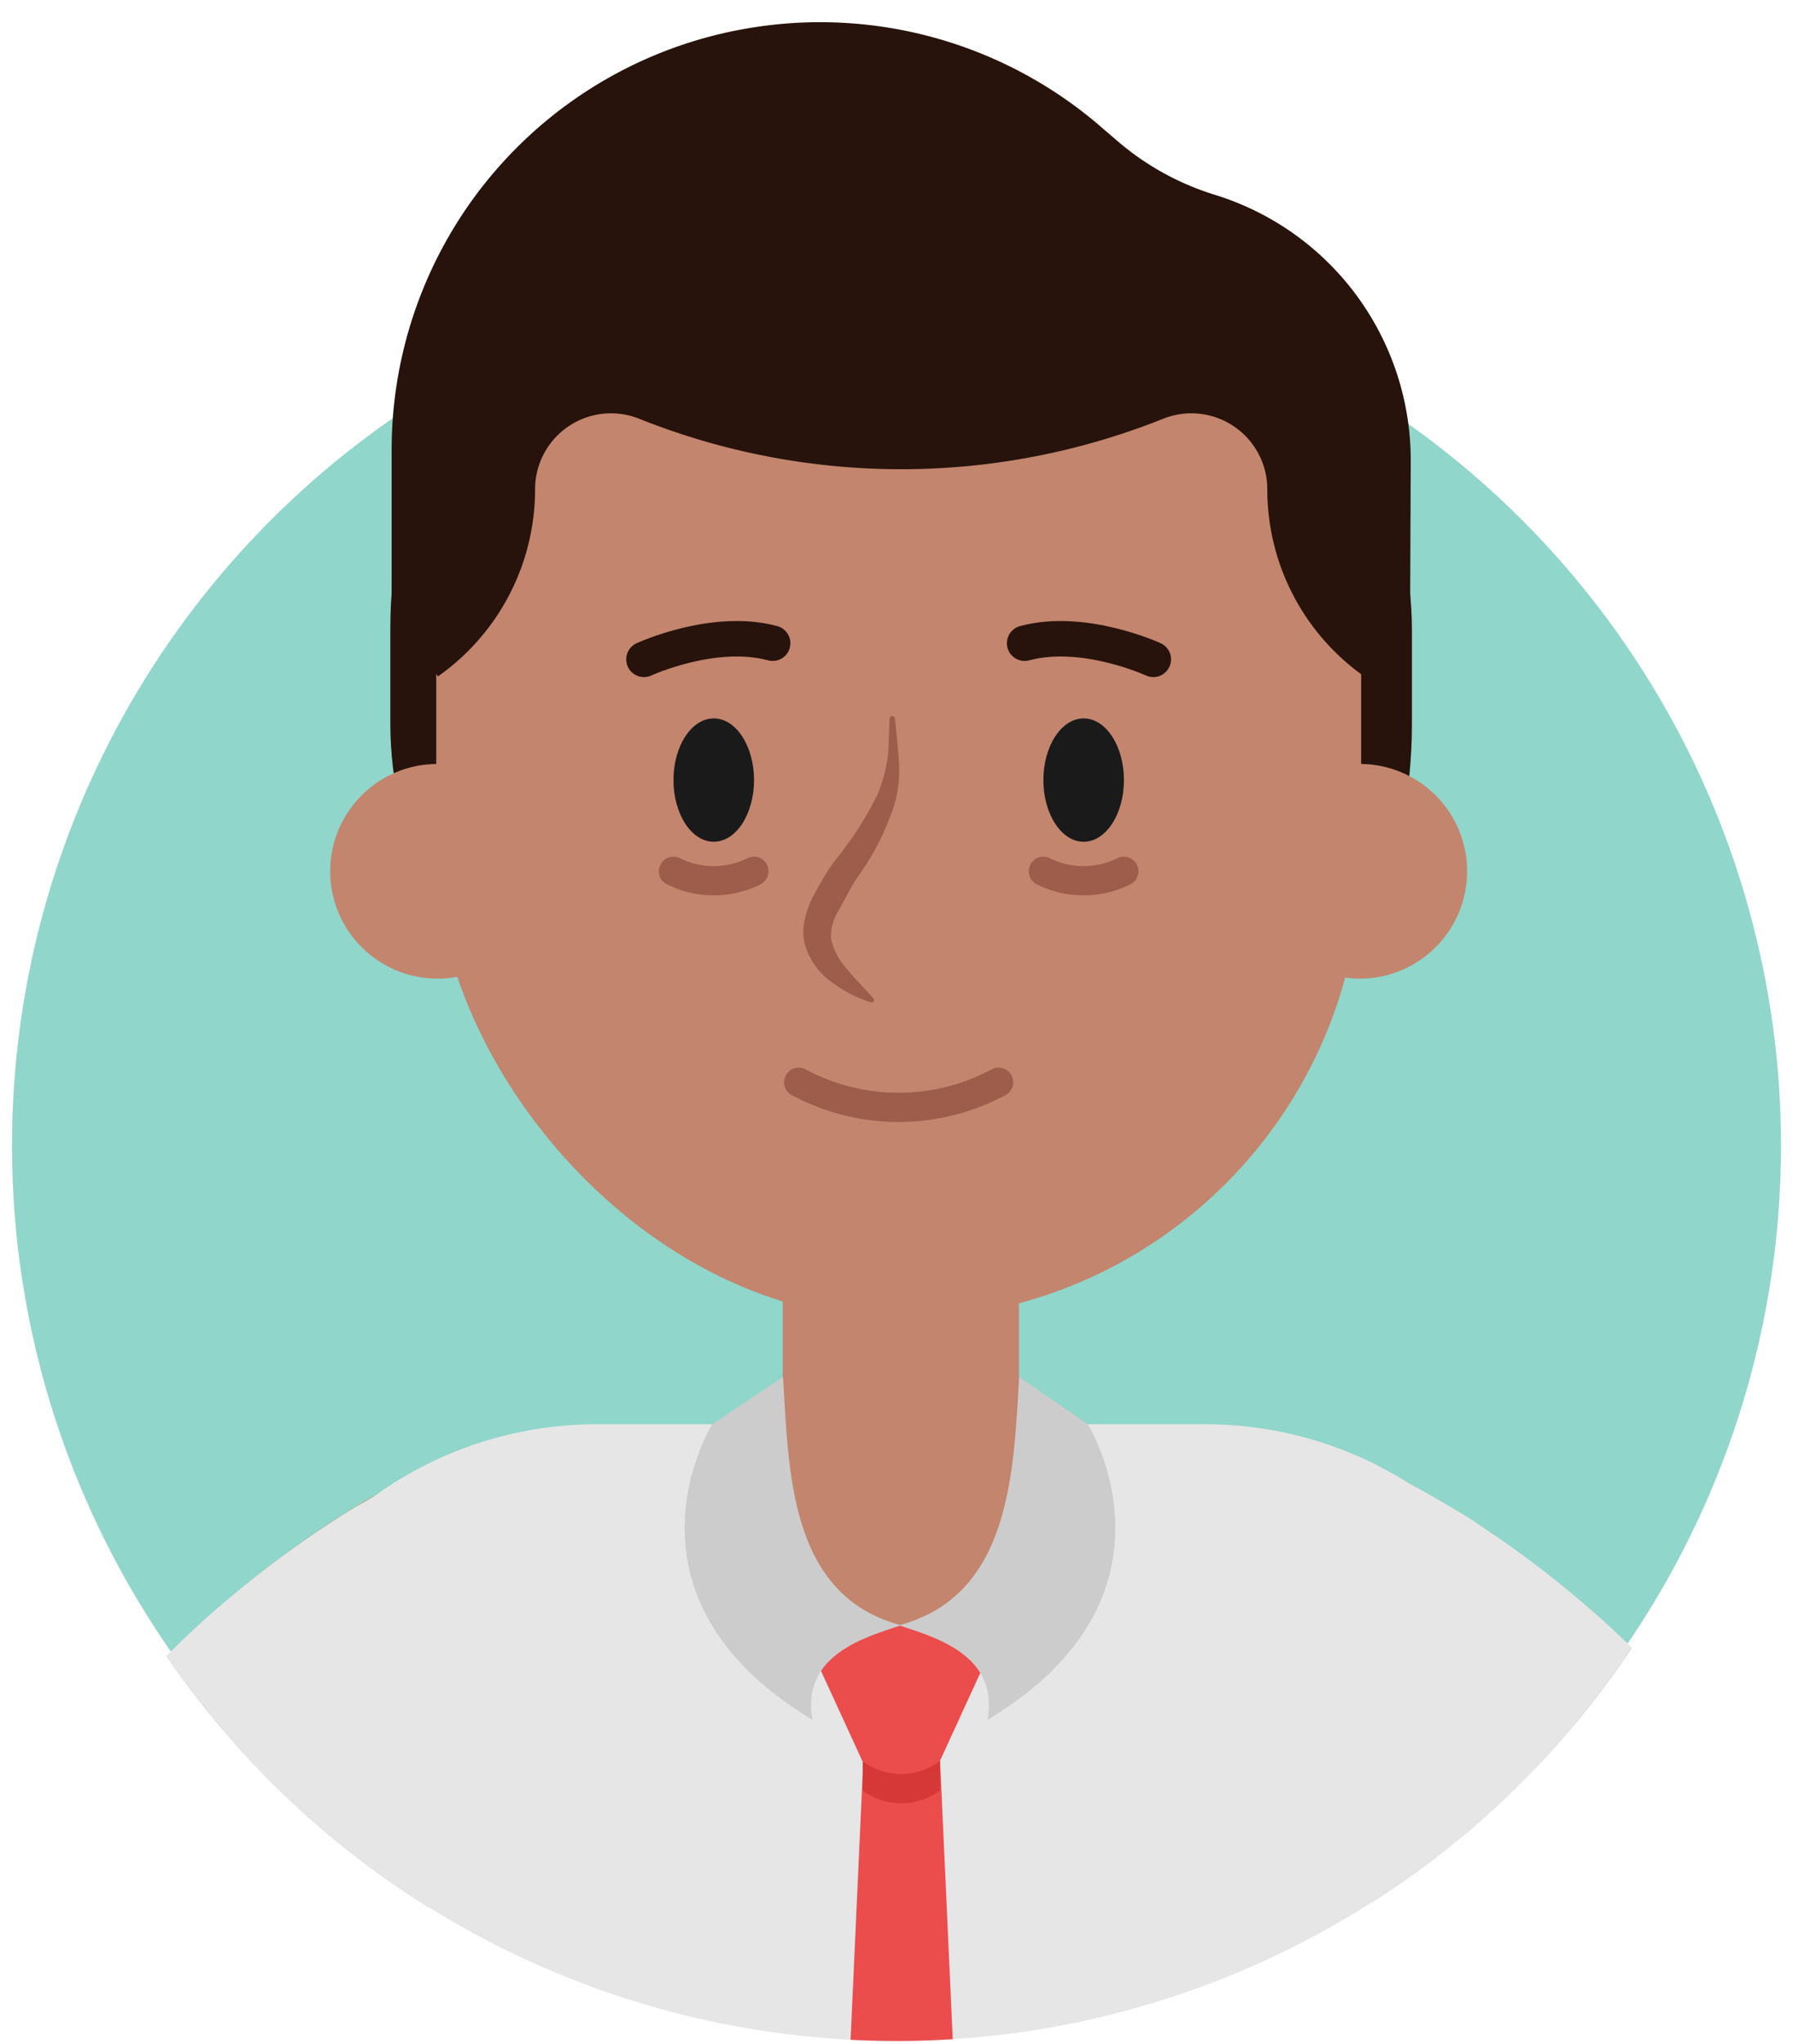 <svg id="Layer_1" data-name="Layer 1" xmlns="http://www.w3.org/2000/svg" xmlns:xlink="http://www.w3.org/1999/xlink" width="130" height="148.15" viewBox="0 0 130 148.15"><defs><style>.cls-1,.cls-11,.cls-14{fill:none;}.cls-2{fill:#90d6ca;}.cls-3{clip-path:url(#clip-path);}.cls-4{fill:#c3856d;}.cls-5{fill:#e6e6e6;}.cls-6{fill:#eb4d4c;}.cls-7{fill:#d63838;}.cls-8{fill:#ccc;}.cls-10,.cls-15,.cls-9{fill:#27130b;}.cls-10,.cls-14,.cls-15{stroke:#27130b;}.cls-10,.cls-11,.cls-14,.cls-15{stroke-miterlimit:10;}.cls-10{stroke-width:0.45px;}.cls-11{stroke:#9d5d4a;stroke-width:2.12px;}.cls-11,.cls-14{stroke-linecap:round;}.cls-12{fill:#1a1a1a;}.cls-13{fill:#9d5d4a;}.cls-14{stroke-width:2.57px;}.cls-15{stroke-width:0.43px;}</style><clipPath id="clip-path"><path class="cls-1" d="M.87,83a64.13,64.13,0,1,0,128.25,0c0-20.24-10.26-47-24.91-58.76C93.24,15.46,78.46,1,63.28,1,42.26,1,24.4,7,12.71,22.67,4.69,33.37.87,68.63.87,83Z"/></clipPath></defs><title>avatar</title><circle class="cls-2" cx="65" cy="83.03" r="64.13"/><g class="cls-3"><path class="cls-4" d="M43.19,130.89l.17-.06c.08,0,0,0,0,0l-.09,0L43,131c-.21.06-.51.19-.77.29s-.57.24-.86.36-.59.25-.89.41l-.91.44-.91.5c-.61.31-1.21.7-1.82,1.06a49.72,49.72,0,0,0-7,5.28,59.94,59.94,0,0,0-6.25,6.61,68.9,68.9,0,0,0-5.3,7.73,85.23,85.23,0,0,0-7.83,17.82c-.46,1.61-1,3.17-1.4,4.81l-1.19,4.92c-.34,1.66-.63,3.35-.95,5s-.55,3.38-.77,5.09a169.26,169.26,0,0,0-1.45,20.86l.06,5.3c0,1.77,0,3.54.15,5.32l.29,5.33c.05.89.08,1.78.16,2.67l.26,2.67a335.8,335.8,0,0,0,6.82,42.77l0,.07a8.57,8.57,0,0,1-16.61,4.17A354.14,354.14,0,0,1-14,235.74l-.44-2.85c-.14-1-.23-1.92-.34-2.88l-.65-5.77c-.25-1.92-.37-3.86-.5-5.8l-.4-5.83A190.92,190.92,0,0,1-16,189c.14-2,.27-4,.56-6s.48-4,.78-6l1.08-6c.36-2,.91-4,1.37-6a109.45,109.45,0,0,1,8.74-23.43,94.07,94.07,0,0,1,6.68-11,85.79,85.79,0,0,1,8.46-10.09,76.23,76.23,0,0,1,10.27-8.75c.95-.65,1.88-1.32,2.88-1.92l1.48-.92,1.55-.88c.51-.29,1-.58,1.59-.86s1.07-.56,1.66-.83,1.13-.53,1.79-.8c.33-.14.6-.26,1-.4l.57-.21.33-.12.5-.17a13.7,13.7,0,0,1,7.94,26.21Z"/><path class="cls-5" d="M43.19,130.89c.34-.11.11,0,.11,0l-.25.08c-.17,0-.41.15-.64.23-.45.18-1,.39-1.46.63s-1,.48-1.54.77-1,.56-1.56.87a49.5,49.5,0,0,0-6.08,4.26,58.75,58.75,0,0,0-10.49,11.51,77.17,77.17,0,0,0-7.79,14.39,107.07,107.07,0,0,0-5,16.3,154.18,154.18,0,0,0-3.32,35.37,262.1,262.1,0,0,0,3.26,36.56l-19.48,3.58a282.77,282.77,0,0,1-5.46-39.33,176.69,176.69,0,0,1,1.85-40.73,131,131,0,0,1,5.25-20.47A102.26,102.26,0,0,1,0,135.21a84.78,84.78,0,0,1,14.35-17.39,76.25,76.25,0,0,1,9.2-7.18c.83-.55,1.66-1.08,2.54-1.59s1.75-1,2.66-1.5,1.85-1,2.86-1.41c.51-.23,1-.45,1.57-.68.29-.12.52-.22.87-.35s.53-.21,1.24-.44Z"/><path class="cls-4" d="M95.7,104.68l.5.17.33.12.56.21c.39.15.65.27,1,.4.66.27,1.2.53,1.79.8s1.11.55,1.66.83,1.08.56,1.59.86l1.55.88,1.48.92c1,.61,1.93,1.27,2.88,1.92a76.23,76.23,0,0,1,10.27,8.75,85.79,85.79,0,0,1,8.46,10.09,94.07,94.07,0,0,1,6.68,11,109.45,109.45,0,0,1,8.74,23.43c.45,2,1,4,1.37,6l1.08,6c.29,2,.52,4,.78,6s.42,4,.56,6a190.92,190.92,0,0,1,.29,23.63l-.4,5.83c-.13,1.94-.25,3.88-.5,5.8L145.7,230c-.12,1-.2,1.92-.34,2.88l-.44,2.85a354.14,354.14,0,0,1-9.79,44.72,8.57,8.57,0,0,1-16.61-4.14l0-.09a335.8,335.8,0,0,0,6.82-42.77l.26-2.67c.08-.89.1-1.78.16-2.67l.29-5.33c.13-1.78.13-3.55.15-5.32l.06-5.3a169.26,169.26,0,0,0-1.45-20.86c-.22-1.71-.42-3.42-.77-5.09s-.61-3.36-.95-5l-1.19-4.92c-.38-1.64-.95-3.21-1.4-4.81a85.23,85.23,0,0,0-7.83-17.82,68.9,68.9,0,0,0-5.3-7.73,59.94,59.94,0,0,0-6.25-6.61,49.72,49.72,0,0,0-7-5.28c-.61-.36-1.21-.75-1.82-1.06l-.91-.5-.91-.44c-.3-.16-.6-.29-.89-.41s-.59-.27-.86-.36S88.21,131,88,131l-.31-.1-.09,0s-.08,0,0,0l.17.06a13.7,13.7,0,0,1,7.94-26.21Z"/><path class="cls-5" d="M95.7,104.68c.72.23.87.3,1.24.44s.58.23.87.35c.57.23,1.06.45,1.57.68,1,.46,1.94.92,2.86,1.41s1.81,1,2.66,1.5,1.71,1,2.54,1.59a76.25,76.25,0,0,1,9.2,7.18A84.78,84.78,0,0,1,131,135.21a102.26,102.26,0,0,1,9.42,19.66,131,131,0,0,1,5.25,20.47,176.69,176.69,0,0,1,1.85,40.73A282.77,282.77,0,0,1,142,255.4l-19.48-3.58a262.1,262.1,0,0,0,3.26-36.56,154.18,154.18,0,0,0-3.32-35.37,107.07,107.07,0,0,0-5-16.3,77.17,77.17,0,0,0-7.79-14.39,58.75,58.75,0,0,0-10.49-11.51,49.5,49.5,0,0,0-6.08-4.26c-.52-.31-1-.61-1.56-.87s-1-.53-1.54-.77-1-.45-1.46-.63c-.22-.08-.47-.18-.64-.23l-.25-.08s-.22-.06.11,0Z"/><path class="cls-5" d="M87.4,103.23H43.27a27.56,27.56,0,0,0-27.45,30.12l-1.3,88.05H116.14l-1.3-88.05A27.56,27.56,0,0,0,87.4,103.23Z"/><path class="cls-6" d="M71.22,213.14,67,217.25a2.35,2.35,0,0,1-3.26,0l-4.25-4.11a2.35,2.35,0,0,1-.71-1.79l3.81-83.72h5.57l3.81,83.72A2.35,2.35,0,0,1,71.22,213.14Z"/><path class="cls-7" d="M68.15,129.77v-1.44l0-.7H62.55l0,.7v1.44A4.65,4.65,0,0,0,68.15,129.77Z"/><path class="cls-6" d="M68.15,127.63h0a4.65,4.65,0,0,1-5.63,0h0L58,117.78H72.67Z"/><path class="cls-4" d="M66.37,117.81H65.12a8.62,8.62,0,0,1-8.37-7.94V80.32H73.88v29.56A7.34,7.34,0,0,1,66.37,117.81Z"/><path class="cls-8" d="M56.77,99.8c.43,6.85.43,15.84,8.56,18-2.57.86-7.28,2.14-6.42,6.85-15-9-7.28-21.41-7.28-21.41Z"/><path class="cls-8" d="M73.9,99.8c-.43,6.85-.58,15.84-8.72,18,2.57.86,7.28,2.14,6.42,6.85,15-9,7.28-21.41,7.28-21.41Z"/><rect class="cls-9" x="28.3" y="8.6" width="74.07" height="80.92" rx="37.04" ry="37.04"/><path class="cls-10" d="M102,47.78H28.62V32.58A30.77,30.77,0,0,1,54.23,2.28h0a30.9,30.9,0,0,1,25.35,7l1.29,1.11A20,20,0,0,0,88,14.33h0a19.91,19.91,0,0,1,14.06,19Z"/><circle class="cls-4" cx="31.72" cy="63.15" r="7.78"/><circle class="cls-4" cx="98.59" cy="63.15" r="7.78"/><rect class="cls-4" x="31.63" y="12.99" width="67.06" height="82.62" rx="33.53" ry="33.53"/><path class="cls-11" d="M48.83,63.15a6.52,6.52,0,0,0,5.83,0"/><path class="cls-11" d="M75.65,63.15a6.52,6.52,0,0,0,5.83,0"/><ellipse class="cls-12" cx="51.75" cy="56.54" rx="2.92" ry="4.47"/><ellipse class="cls-12" cx="78.57" cy="56.54" rx="2.92" ry="4.47"/><path class="cls-13" d="M63.11,72.64a9.58,9.58,0,0,1-2.74-1.4,5.23,5.23,0,0,1-2-2.73,3.77,3.77,0,0,1,0-1.93A6,6,0,0,1,58.94,65l.72-1.3a13.14,13.14,0,0,1,.86-1.31,24.63,24.63,0,0,0,3.07-4.74A10.92,10.92,0,0,0,64.35,55c.11-.95.09-1.93.15-2.9v0a.19.19,0,0,1,.39,0c.1,1,.21,2,.28,3a9.32,9.32,0,0,1-.28,3.08,18.34,18.34,0,0,1-2.73,5.41c-.25.4-.49.8-.69,1.18L60.8,66a3.39,3.39,0,0,0-.54,2.09,4.82,4.82,0,0,0,1.12,2.11c.58.71,1.26,1.4,1.93,2.14a.2.2,0,0,1,0,.28A.21.21,0,0,1,63.11,72.64Z"/><path class="cls-11" d="M57.91,78.44h0a15.32,15.32,0,0,0,14.49,0h0"/><g id="eyebrowa"><path class="cls-14" d="M46.69,47.79s5.05-2.33,9.33-1.17"/><path class="cls-14" d="M83.62,47.79s-5.05-2.33-9.33-1.17"/></g><path class="cls-15" d="M98.69,46.52A33.53,33.53,0,0,0,65.16,13h0A33.53,33.53,0,0,0,31.63,46.52v2.33a16.36,16.36,0,0,0,6.95-13.39h0a5.72,5.72,0,0,1,7.84-5.31h0a50.94,50.94,0,0,0,37.84,0h0a5.72,5.72,0,0,1,7.84,5.31h0A16.36,16.36,0,0,0,98.69,48.6Z"/></g></svg>